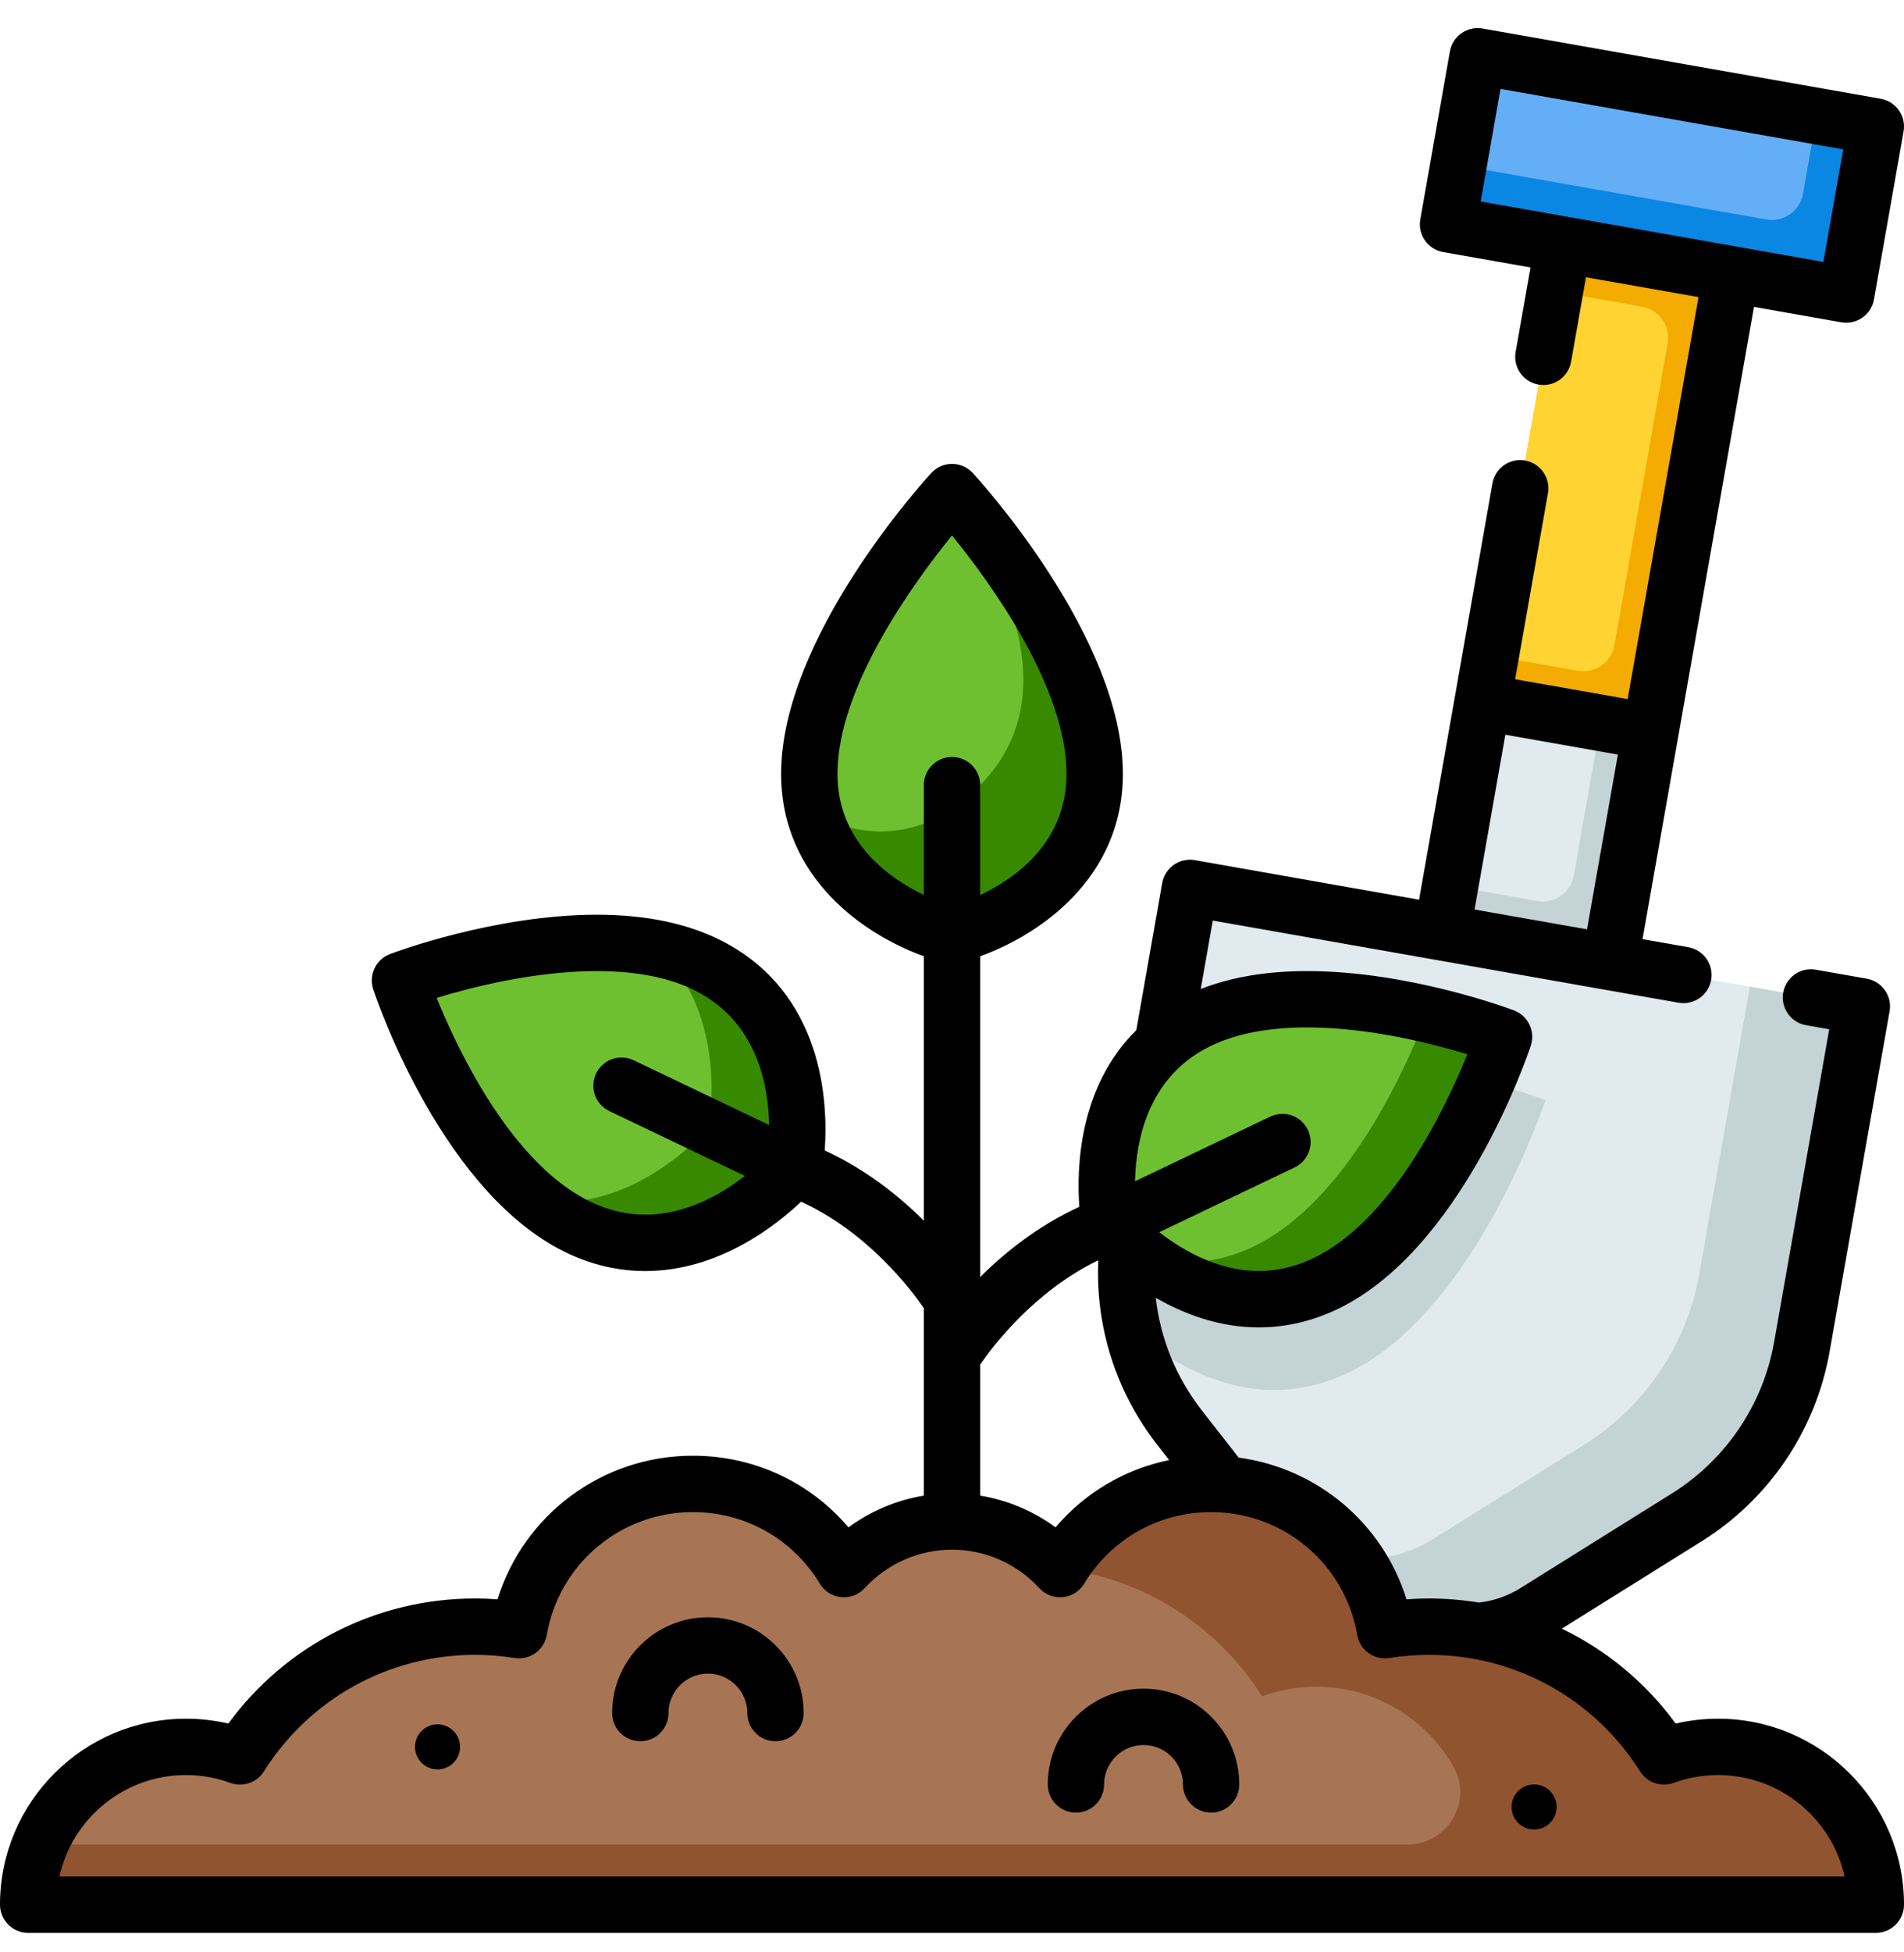 <svg width="40" height="41" viewBox="0 0 40 41" fill="none" xmlns="http://www.w3.org/2000/svg">
<g id="Frame">
<g id="Group">
<path id="Vector" d="M29.556 34.072L30.383 34.218C31.029 34.331 31.694 34.202 32.25 33.855L35.438 31.863C36.715 31.066 37.593 29.765 37.855 28.283L39.115 21.135L32.057 19.891L24.999 18.646L23.739 25.794C23.477 27.276 23.857 28.799 24.784 29.985L27.099 32.947C27.503 33.463 28.084 33.812 28.729 33.926L29.556 34.072Z" fill="#E1EBEF"/>
<path id="Vector_2" d="M28.234 28.87C30.972 27.641 32.468 23.102 32.468 23.102C32.468 23.102 28.001 21.402 25.321 22.753C24.793 23.019 24.396 23.367 24.098 23.754L23.739 25.794C23.612 26.512 23.637 27.241 23.801 27.936C24.598 28.629 26.292 29.742 28.234 28.87Z" fill="#C4D3D6"/>
<path id="Vector_3" d="M36.762 20.72L35.698 26.757C35.436 28.239 34.558 29.54 33.282 30.338L30.093 32.329C29.537 32.676 28.872 32.806 28.226 32.692L27.4 32.546C27.4 32.546 26.858 32.451 26.688 32.421L27.099 32.947C27.503 33.463 28.084 33.812 28.73 33.926L29.557 34.072L30.383 34.218C31.029 34.331 31.694 34.202 32.25 33.855L35.439 31.863C36.715 31.066 37.593 29.765 37.855 28.283L39.115 21.135L36.762 20.72Z" fill="#C4D3D6"/>
<path id="Vector_4" d="M32.909 15.055L31.145 14.744L30.292 19.579L32.057 19.891L33.821 20.202L34.674 15.366L32.909 15.055Z" fill="#E1EBEF"/>
<path id="Vector_5" d="M33.628 15.182L33.064 18.384C33 18.745 32.656 18.986 32.295 18.922L31.184 18.726L30.465 18.599L30.292 19.579L32.057 19.891L33.821 20.202L34.674 15.366L33.628 15.182Z" fill="#C4D3D6"/>
<path id="Vector_6" d="M34.604 5.448L32.839 5.137L31.145 14.744L32.91 15.055L34.674 15.366L36.368 5.759L34.604 5.448Z" fill="#FFD432"/>
<path id="Vector_7" d="M32.839 5.137L32.666 6.117L34.496 6.44C34.857 6.504 35.098 6.848 35.034 7.209L33.917 13.548C33.853 13.909 33.509 14.15 33.148 14.086L31.318 13.764L31.145 14.744L34.674 15.366L36.368 5.759L32.839 5.137Z" fill="#F4AC03"/>
<path id="Vector_8" d="M39.097 4.421L39.408 2.657L31.043 1.182L30.732 2.946L30.421 4.711L38.786 6.186L39.097 4.421Z" fill="#64AEF7"/>
<path id="Vector_9" d="M38.166 2.438L37.878 4.072C37.815 4.432 37.471 4.674 37.11 4.61L30.64 3.469L30.421 4.711L38.786 6.186L39.408 2.657L38.166 2.438Z" fill="#0A86E3"/>
<path id="Vector_10" d="M32.781 39.998H39.408C39.408 38.168 37.925 36.685 36.095 36.685C35.695 36.685 35.312 36.755 34.958 36.885C33.923 35.248 32.099 34.16 30.02 34.16C29.705 34.16 29.397 34.185 29.096 34.233C28.794 32.489 27.274 31.162 25.444 31.162C24.098 31.162 22.92 31.879 22.27 32.951C21.707 32.337 20.899 31.951 20 31.951C19.101 31.951 18.292 32.337 17.73 32.951C17.08 31.879 15.902 31.162 14.556 31.162C12.726 31.162 11.206 32.489 10.904 34.233C10.603 34.186 10.294 34.16 9.98 34.16C7.901 34.16 6.077 35.248 5.042 36.885C4.688 36.755 4.305 36.685 3.905 36.685C2.075 36.685 0.592 38.168 0.592 39.998H32.781Z" fill="#A77554"/>
<path id="Vector_11" d="M36.095 36.685C35.695 36.685 35.312 36.755 34.958 36.885C33.923 35.248 32.099 34.16 30.02 34.16C29.705 34.16 29.397 34.185 29.096 34.233C28.794 32.489 27.274 31.162 25.444 31.162C24.103 31.162 22.929 31.874 22.277 32.94C24.062 33.153 25.599 34.172 26.516 35.623C26.87 35.493 27.253 35.422 27.653 35.422C28.889 35.422 29.968 36.1 30.537 37.104C30.95 37.833 30.404 38.736 29.567 38.736H0.841C0.681 39.125 0.592 39.551 0.592 39.998H39.408C39.408 38.168 37.925 36.685 36.095 36.685Z" fill="#915431"/>
<path id="Vector_12" d="M16.686 24.534C16.686 24.534 14.678 26.907 12.235 25.81C9.756 24.698 8.402 20.589 8.402 20.589C8.402 20.589 12.446 19.05 14.872 20.273C17.263 21.479 16.686 24.534 16.686 24.534Z" fill="#6EC030"/>
<path id="Vector_13" d="M14.872 20.273C14.541 20.107 14.18 19.991 13.804 19.917C15.336 21.305 14.889 23.679 14.889 23.679C14.889 23.679 13.33 25.521 11.288 25.209C11.583 25.453 11.898 25.659 12.235 25.81C14.678 26.907 16.686 24.534 16.686 24.534C16.686 24.534 17.263 21.479 14.872 20.273Z" fill="#378900"/>
<path id="Vector_14" d="M23.314 25.717C23.314 25.717 25.322 28.09 27.765 26.994C30.243 25.881 31.598 21.772 31.598 21.772C31.598 21.772 27.554 20.234 25.128 21.457C22.737 22.662 23.314 25.717 23.314 25.717Z" fill="#6EC030"/>
<path id="Vector_15" d="M29.972 21.298C29.605 22.266 28.319 25.288 26.248 26.218C25.448 26.577 24.695 26.564 24.043 26.384C24.841 26.989 26.215 27.689 27.765 26.994C30.243 25.881 31.598 21.772 31.598 21.772C31.598 21.772 30.929 21.518 29.972 21.298Z" fill="#378900"/>
<path id="Vector_16" d="M20 19.643C20 19.643 22.998 18.929 22.998 16.251C22.998 13.578 20 10.334 20 10.334C20 10.334 17.002 13.578 17.002 16.251C17.002 18.929 20 19.643 20 19.643Z" fill="#6EC030"/>
<path id="Vector_17" d="M20.036 10.374C20.773 11.511 21.499 12.964 21.499 14.278C21.499 15.693 20.662 16.559 19.873 17.063C19.035 17.596 17.957 17.592 17.12 17.057C17.113 17.052 17.106 17.047 17.099 17.043C17.61 19.072 20 19.643 20 19.643C20 19.643 22.998 18.929 22.998 16.251C22.998 13.752 20.377 10.753 20.036 10.374Z" fill="#378900"/>
<path id="Vector_18" d="M14.872 33.963C13.762 33.963 12.86 34.865 12.86 35.974C12.86 36.301 13.125 36.566 13.452 36.566C13.778 36.566 14.044 36.301 14.044 35.974C14.044 35.518 14.415 35.146 14.872 35.146C15.329 35.146 15.7 35.518 15.7 35.974C15.7 36.301 15.965 36.566 16.292 36.566C16.619 36.566 16.884 36.301 16.884 35.974C16.884 34.865 15.981 33.963 14.872 33.963Z" fill="black"/>
<path id="Vector_19" d="M24.024 35.462C22.914 35.462 22.012 36.364 22.012 37.473C22.012 37.8 22.277 38.065 22.604 38.065C22.93 38.065 23.195 37.8 23.195 37.473C23.195 37.017 23.567 36.645 24.024 36.645C24.481 36.645 24.852 37.017 24.852 37.473C24.852 37.8 25.117 38.065 25.444 38.065C25.771 38.065 26.035 37.8 26.035 37.473C26.035 36.364 25.133 35.462 24.024 35.462Z" fill="black"/>
<path id="Vector_20" d="M32.702 37.947C32.702 38.208 32.49 38.42 32.229 38.42C31.968 38.42 31.755 38.208 31.755 37.947C31.755 37.685 31.968 37.473 32.229 37.473C32.49 37.473 32.702 37.685 32.702 37.947Z" fill="black"/>
<path id="Vector_21" d="M9.665 36.685C9.665 36.946 9.453 37.158 9.191 37.158C8.93 37.158 8.718 36.946 8.718 36.685C8.718 36.423 8.93 36.211 9.191 36.211C9.453 36.211 9.665 36.423 9.665 36.685Z" fill="black"/>
<path id="Vector_22" d="M36.095 36.093C35.792 36.093 35.494 36.127 35.203 36.195C34.571 35.331 33.748 34.653 32.811 34.202L35.752 32.365C37.169 31.481 38.147 30.03 38.437 28.385L39.697 21.238C39.725 21.083 39.69 20.924 39.599 20.796C39.51 20.667 39.372 20.58 39.217 20.552L38.148 20.364C37.826 20.307 37.519 20.522 37.462 20.844C37.406 21.166 37.62 21.473 37.942 21.529L38.429 21.615L37.272 28.18C37.04 29.495 36.258 30.654 35.125 31.362L31.937 33.353C31.675 33.517 31.375 33.62 31.068 33.654C30.725 33.598 30.375 33.568 30.02 33.568C29.863 33.568 29.705 33.574 29.548 33.586C29.053 31.992 27.678 30.832 26.023 30.61L25.25 29.621C24.707 28.925 24.377 28.109 24.28 27.252C24.867 27.592 25.607 27.875 26.445 27.875H26.446C26.977 27.875 27.503 27.76 28.007 27.534C30.693 26.328 32.101 22.136 32.16 21.958C32.258 21.657 32.104 21.332 31.808 21.219C31.719 21.186 29.611 20.393 27.46 20.393C26.609 20.393 25.86 20.52 25.226 20.769L25.479 19.332L30.189 20.162H30.19L33.718 20.785H33.719L35.263 21.057C35.586 21.114 35.892 20.899 35.949 20.577C36.006 20.255 35.791 19.948 35.469 19.891L34.507 19.722L35.257 15.469L36.848 6.445L38.683 6.768C38.718 6.774 38.753 6.777 38.786 6.777C39.069 6.777 39.318 6.575 39.369 6.289L39.991 2.76C40.048 2.438 39.833 2.131 39.511 2.074L31.146 0.599C30.991 0.572 30.832 0.607 30.704 0.697C30.575 0.787 30.488 0.924 30.46 1.079L29.838 4.608C29.781 4.93 29.997 5.237 30.318 5.293L32.154 5.617L31.841 7.391C31.784 7.713 31.999 8.02 32.321 8.076C32.642 8.133 32.95 7.918 33.006 7.596L33.319 5.823L35.683 6.239L34.194 14.68L31.831 14.264L32.52 10.357C32.577 10.035 32.361 9.728 32.04 9.671C31.718 9.614 31.411 9.829 31.354 10.151L30.563 14.641L29.812 18.894L25.102 18.063C24.78 18.007 24.473 18.221 24.416 18.544L23.872 21.633C22.667 22.821 22.615 24.518 22.675 25.343C21.809 25.741 21.111 26.301 20.592 26.818V20.081C21.826 19.638 23.59 18.45 23.59 16.251C23.59 13.38 20.564 10.072 20.435 9.932C20.323 9.811 20.165 9.742 20 9.742C19.835 9.742 19.678 9.811 19.566 9.932C19.437 10.072 16.41 13.38 16.41 16.251C16.41 18.45 18.174 19.638 19.409 20.081V25.635C18.889 25.117 18.192 24.558 17.326 24.16C17.398 23.151 17.306 20.837 15.138 19.745C14.433 19.39 13.559 19.209 12.54 19.209C10.389 19.209 8.281 20.002 8.192 20.036C7.896 20.148 7.742 20.474 7.841 20.774C7.899 20.952 9.308 25.145 11.993 26.35C12.498 26.577 13.023 26.692 13.555 26.692C15.087 26.692 16.291 25.747 16.83 25.235C18.235 25.881 19.139 27.079 19.409 27.473V31.408C18.836 31.502 18.292 31.731 17.825 32.075C17.015 31.122 15.836 30.57 14.556 30.57C12.649 30.57 11.004 31.809 10.452 33.586C10.295 33.574 10.137 33.568 9.981 33.568C7.914 33.568 6.008 34.543 4.797 36.195C4.506 36.127 4.208 36.093 3.906 36.093C1.752 36.093 0 37.845 0 39.998C0 40.325 0.265 40.59 0.592 40.59H39.408C39.735 40.59 40 40.325 40 39.998C40 37.845 38.248 36.093 36.095 36.093ZM31.523 1.867L38.723 3.137L38.306 5.5L36.471 5.176L32.942 4.554C32.941 4.554 32.941 4.554 32.941 4.554L31.107 4.231L31.523 1.867ZM31.625 15.429L33.989 15.846L33.341 19.516L30.978 19.1L31.625 15.429ZM12.477 25.27C10.778 24.508 9.622 22.061 9.173 20.956C9.899 20.733 11.228 20.393 12.54 20.393C13.372 20.393 14.067 20.53 14.605 20.802C15.894 21.451 16.144 22.77 16.159 23.626L13.312 22.265C13.018 22.124 12.664 22.249 12.523 22.544C12.382 22.839 12.507 23.192 12.802 23.333L15.649 24.694C15.164 25.072 14.418 25.508 13.554 25.508C13.191 25.508 12.829 25.428 12.477 25.27ZM27.46 21.576C28.768 21.576 30.1 21.918 30.827 22.139C30.379 23.245 29.226 25.689 27.523 26.454C27.171 26.611 26.809 26.691 26.446 26.691H26.445C25.589 26.691 24.841 26.254 24.354 25.876L27.198 24.516C27.493 24.375 27.617 24.022 27.476 23.727C27.335 23.432 26.983 23.308 26.688 23.448L23.845 24.807C23.863 23.951 24.116 22.629 25.395 21.985C25.933 21.714 26.628 21.576 27.46 21.576ZM23.073 26.465C23.011 27.867 23.445 29.232 24.318 30.349L24.562 30.661C23.63 30.853 22.794 31.346 22.175 32.074C21.708 31.731 21.164 31.502 20.592 31.408V28.656C20.855 28.272 21.724 27.12 23.073 26.465ZM17.594 16.251C17.594 14.429 19.204 12.223 20 11.245C20.796 12.222 22.406 14.425 22.406 16.251C22.406 17.682 21.345 18.439 20.592 18.797V16.488C20.592 16.161 20.327 15.896 20 15.896C19.673 15.896 19.408 16.161 19.408 16.488V18.793C18.657 18.432 17.594 17.671 17.594 16.251ZM1.248 39.406C1.519 38.189 2.608 37.276 3.905 37.276C4.226 37.276 4.541 37.332 4.839 37.441C5.101 37.536 5.394 37.437 5.543 37.201C6.512 35.667 8.17 34.752 9.98 34.752C10.255 34.752 10.535 34.774 10.811 34.818C11.13 34.868 11.431 34.653 11.487 34.334C11.746 32.839 13.037 31.754 14.556 31.754C15.656 31.754 16.653 32.316 17.224 33.258C17.32 33.417 17.486 33.522 17.672 33.54C17.857 33.558 18.04 33.488 18.166 33.351C18.636 32.837 19.305 32.543 20 32.543C20.695 32.543 21.364 32.837 21.834 33.351C21.959 33.488 22.143 33.558 22.328 33.54C22.514 33.522 22.68 33.417 22.776 33.258C23.347 32.316 24.344 31.754 25.444 31.754C26.963 31.754 28.254 32.839 28.513 34.334C28.568 34.653 28.869 34.868 29.189 34.818C29.465 34.774 29.744 34.752 30.02 34.752C31.829 34.752 33.488 35.667 34.457 37.201C34.606 37.437 34.899 37.536 35.16 37.441C35.459 37.332 35.773 37.276 36.095 37.276C37.392 37.276 38.481 38.189 38.752 39.406H1.248Z" fill="black"/>
</g>
</g>
</svg>
